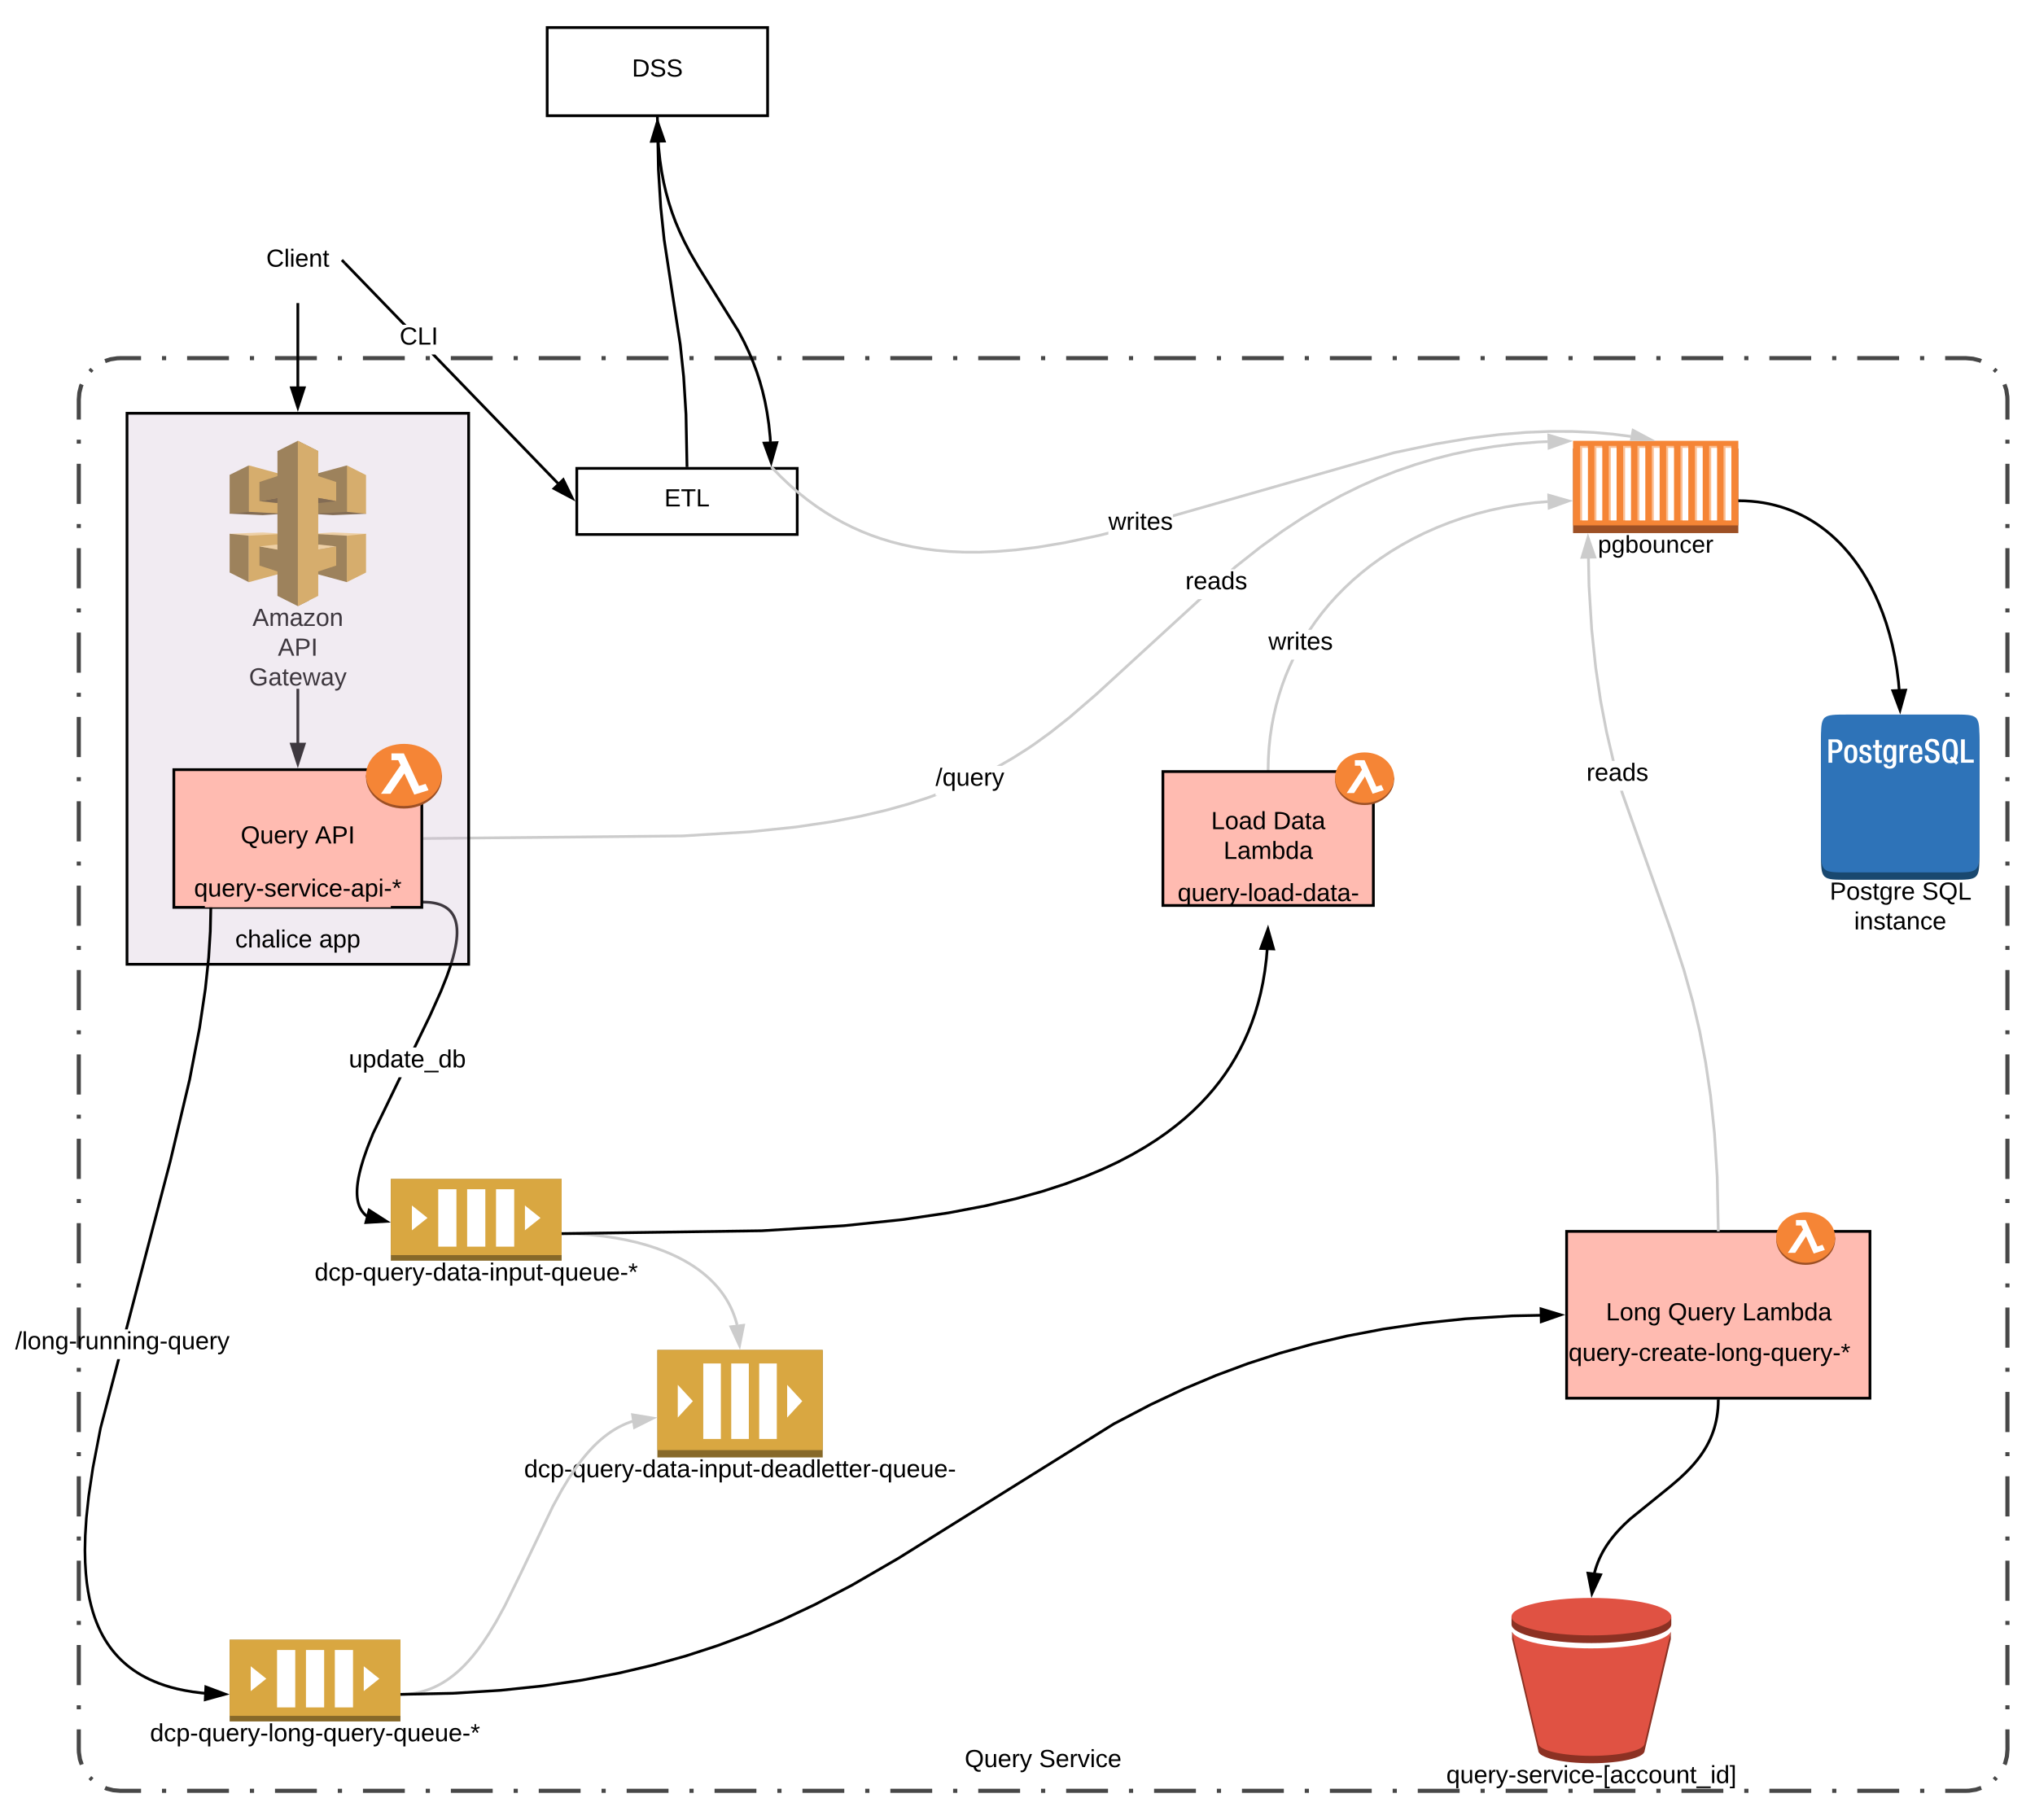 <svg xmlns="http://www.w3.org/2000/svg" xmlns:xlink="http://www.w3.org/1999/xlink" xmlns:lucid="lucid" width="1477.19" height="1321"><g transform="translate(-122.805 -560)" lucid:page-tab-id="0_0"><path d="M0 0h1760v2656H0z" fill="#fff"/><path d="M1204.66 781.3h240v60h-240zM219 720h240v60H219z" fill="none"/><use xlink:href="#a" transform="matrix(1,0,0,1,219,720) translate(97.075 33.6)"/><path d="M406.5 1415.87h124v59.3h-124v-59.3z" fill="#876929"/><path d="M406.5 1415.87h124v55.25h-124z" fill="#d9a741"/><path d="M440.9 1423.3h13.22v41.67h-13.2v-41.66zM461.9 1423.3h13.2v41.67h-13.2v-41.66zM482.86 1423.3h13.2v41.67h-13.2v-41.66zM421.8 1435.1v18.07l11.32-9.03-11.32-9.04zM503.85 1435.1v18.07l11.32-9.03-11.32-9.04z" fill="#fff"/><use xlink:href="#b" transform="matrix(1,0,0,1,406.5,1475.166) translate(-55.325 14.4)"/><path d="M1264.66 885.6h120V947h-120v-61.4z" fill="#9d5025"/><path d="M1264.66 880h120v61.4h-120V880z" fill="#f58536"/><path d="M1290.58 883.67h5.65v54.08h-5.65v-54.08zM1301 883.67h5.65v54.08H1301v-54.08zM1311.4 883.67h5.67v54.08h-5.66v-54.08zM1269.75 883.67h5.65v54.08h-5.65v-54.08zM1280.17 883.67h5.65v54.08h-5.65v-54.08zM1321.83 883.67h5.65v54.08h-5.65v-54.08zM1332.25 883.67h5.65v54.08h-5.65v-54.08zM1342.66 883.67h5.65v54.08h-5.64v-54.08zM1353.07 883.67h5.65v54.08h-5.65v-54.08zM1363.48 883.67h5.65v54.08h-5.65v-54.08zM1373.9 883.67h5.65v54.08h-5.65v-54.08z" fill="#fbbf93"/><path d="M1271.23 885.13h4.18v52.62h-4.17v-52.62zM1281.64 885.13h4.2v52.62h-4.2v-52.62zM1292.06 885.13h4.2v52.62h-4.2v-52.62zM1302.46 885.13h4.2v52.62h-4.2v-52.62zM1312.88 885.13h4.2v52.62h-4.2v-52.62zM1323.3 885.13h4.18v52.62h-4.2v-52.62zM1333.7 885.13h4.2v52.62h-4.2v-52.62zM1344.13 885.13h4.18v52.62h-4.17v-52.62zM1354.54 885.13h4.2v52.62h-4.2v-52.62zM1364.96 885.13h4.2v52.62h-4.2v-52.62zM1375.37 885.13h4.2v52.62h-4.2v-52.62z" fill="#fff"/><use xlink:href="#c" transform="matrix(1,0,0,1,1264.663,947) translate(18.049 14.222)"/><path d="M1464.44 1084.07h75.44c19.78 0 19.78 0 19.78 19.72v75.18c0 19.7 0 19.7-19.78 19.7h-75.44c-19.78 0-19.78 0-19.78-19.7v-75.2c0-19.7 0-19.7 19.78-19.7z" fill="#19486f"/><path d="M1464.44 1078.7h75.44c19.78 0 19.78 0 19.78 19.72v75.2c0 19.7 0 19.7-19.78 19.7h-75.44c-19.78 0-19.78 0-19.78-19.7v-75.2c0-19.7 0-19.7 19.78-19.7z" fill="#2e73b8"/><path d="M1450.08 1096.7h5.4c2.38-.23 4.5 1.5 4.73 3.88.04.38.04.68-.02 1.06.24 2.53-1.63 4.78-4.17 5.02-.28.02-.52.02-.8 0h-2.4v7.03h-2.72zm2.7 7.9h1.94c.17.02.32.02.5-.02 1.42-.18 2.4-1.5 2.2-2.9 0-1.83-.73-2.93-2.9-2.93h-1.73zM1466.25 1100.55c3.75 0 4.8 2.77 4.8 6.72 0 3.96-1.22 6.73-4.8 6.73s-4.77-2.77-4.77-6.73c0-3.95 1.06-6.72 4.77-6.72zm0 11.56c1.88 0 2.17-1.56 2.17-4.8 0-2.84-.32-4.83-2.17-4.83-1.85 0-2.17 2-2.17 4.83-.02 3.28.32 4.8 2.17 4.8zM1478.63 1104.62v-.32c0-1.03-.36-1.98-1.7-1.98-1.3 0-1.84.48-1.84 1.67 0 1.17.45 1.4 1.82 1.87l1.65.57c1.76.33 2.95 1.9 2.8 3.7 0 2.74-2 3.88-4.6 3.88-3.26 0-4.23-1.5-4.23-3.98v-.47h2.28v.4c0 1.48.5 2.3 2 2.3 1.47 0 2.17-.7 2.17-1.88.02-.9-.56-1.68-1.43-1.9l-2.17-.73c-1.73-.35-2.9-1.9-2.73-3.68 0-2.4 1.73-3.53 4.33-3.53 3.3 0 4.02 1.9 4.02 3.5v.56zM1482.36 1100.87h1.76v-3.64h2.58v3.64h2.17v1.9h-2.17v7.64c0 1 .28 1.37 1.17 1.37.33.02.6.02.93 0v1.9c-.74.17-1.4.24-2.17.22-1.73 0-2.6-.5-2.6-3.1v-8.04h-1.75zM1492.68 1114.77v.06c.1.92.95 1.57 1.86 1.45h.25c1.18-.14 2.03-1.2 1.9-2.4v-2.15c-.54 1.12-1.64 1.8-2.9 1.75-3.02 0-3.84-2.94-3.84-6.5 0-2.8.44-6.48 4.08-6.48 1.28-.05 2.4.7 2.82 1.9v-1.57h2.43V1113c0 3.1-1.36 5-4.8 5-3.82 0-4.34-2.18-4.34-3.3zm1.8-3.25c2 0 2.2-2.52 2.2-4.53 0-2.02-.27-4.33-2.07-4.33-1.8 0-2.17 1.9-2.17 4.32 0 2.4.15 4.52 2.06 4.52zM1501.66 1100.86h2.66v2c.37-1.38 1.56-2.3 3-2.34.22-.03.4-.03.63 0v2.63c-.37-.1-.7-.15-1.08-.16-1.18 0-2.6.5-2.6 2.9v7.64h-2.6zM1511.5 1107.6v.82c0 1.7.2 3.88 2.15 3.88 1.96 0 2.06-2.16 2.06-2.85h2.44c.16 2.38-1.65 4.45-4.04 4.6h-.47c-2.17 0-4.7-.62-4.7-6.48 0-3.35.7-6.92 4.75-6.92 3.57 0 4.53 2.16 4.53 5.7v1.37zm4.1-1.73v-.7c0-1.62-.5-2.85-1.97-2.85-1.46 0-2.17 1.62-2.17 3.28v.27zM1522.67 1108.42v.43c0 2.16.9 3.1 2.8 3.1.08.02.15.02.24.02 1.34-.03 2.38-1.15 2.35-2.48.1-1.5-.95-2.8-2.44-3.03l-1.86-.65c-2.2-.48-3.68-2.43-3.55-4.67-.1-2.57 1.9-4.75 4.5-4.84.28 0 .5 0 .78.05 4.34 0 4.82 2.7 4.82 4.48v.4h-2.7v-.38c0-1.54-.7-2.45-2.4-2.45-.15 0-.28 0-.44.02-1.18.16-2.02 1.24-1.85 2.43 0 1.45.73 2.16 2.56 2.87l1.85.68c2.14.44 3.58 2.32 3.45 4.48 0 3.62-2.16 5.13-5.64 5.13-2.55.3-4.88-1.53-5.17-4.1-.05-.38-.05-.7 0-1.07v-.4zM1541 1113.42c-.87.44-1.7.62-2.68.57-3.9 0-5.64-2.78-5.64-8.84 0-6.05 1.72-8.8 5.64-8.8 3.93 0 5.65 2.75 5.65 8.8.13 2.45-.3 4.54-1.35 6.72l1.74 1.84-1.63 1.45zm-1.44-4.46l1.13 1.13c.46-1.72.6-3.23.5-5 0-5.7-1.27-6.7-2.9-6.7-1.62 0-2.9 1-2.9 6.7s1.28 6.85 2.9 6.85c.35 0 .65-.05.98-.16l-1.3-1.24zM1546.33 1096.7h2.7v14.7h6.52v2.3h-9.22z" fill="#fff"/><use xlink:href="#d" transform="matrix(1,0,0,1,1444.663,1198.706) translate(6.35 14.4)"/><use xlink:href="#e" transform="matrix(1,0,0,1,1444.663,1198.706) translate(73.3 14.4)"/><use xlink:href="#f" transform="matrix(1,0,0,1,1444.663,1198.706) translate(24.025 36)"/><path d="M1384.66 923.5l4.83.1 4.64.3 4.5.46 4.33.64 4.2.8 4.1.97 4 1.1 3.9 1.28 3.83 1.42 3.75 1.58 3.7 1.74 3.63 1.9 3.58 2.06 3.54 2.25 3.5 2.44 3.48 2.64 3.44 2.84 3.4 3.07 3.4 3.3 3.34 3.58 3.32 3.84 3.28 4.15 3.25 4.47 3.2 4.8 3.13 5.18 3.06 5.56 2.95 5.96 2.84 6.4 2.7 6.83 2.53 7.27 2.32 7.72 2.1 8.14 1.8 8.54 1.5 8.9 1.17 9.2.47 5.55" stroke="#000" stroke-width="2" fill="none"/><path d="M1384.73 922.5l-.07 1.03v-1.03zM1502.03 1075.47l-5.24-14.05 9.25-.4z"/><path d="M1502.16 1078.7l-6.8-18.22 12.02-.5zm-3.95-16.34l3.7 9.88 2.82-10.16z"/><path d="M339 1060v39.47" stroke="#000" stroke-width="2" fill="none"/><path d="M339 1114.47l-4.64-14.27h9.28z"/><path d="M339 1117.7l-6-18.5h12zm-3.26-16.5l3.26 10.03 3.26-10.03zM394.54 1383.14l-4.22 10.6-2.62 7.5-1.7 5.66-1.16 4.46-.78 3.62-.5 3-.33 2.55-.18 2.18-.08 1.9v1.68l.06 1.47.1 1.32.16 1.2.17 1.07.2.98.24.9.26.84.27.78.3.72.3.68.3.63.33.6.35.58.37.54.38.5.4.5.4.48.43.46.45.44.48.43.5.43.36.26-1.2 1.58-.4-.3-.56-.46-.54-.48-.5-.5-.5-.52-.46-.54-.45-.56-.42-.6-.4-.6-.4-.65-.37-.67-.35-.7-.33-.77-.3-.8-.3-.85-.3-.92-.24-.98-.23-1.07-.2-1.15-.15-1.27-.12-1.4-.06-1.56v-1.75l.08-1.98.2-2.28.32-2.62.53-3.1.8-3.7 1.16-4.54 1.74-5.74 2.64-7.57 4.26-10.7 19.47-40.3h2.22zm37.7-169.24l1.96.12 1.73.18 1.54.23 1.4.26 1.24.28 1.14.32 1.04.34.96.35.88.36.82.4.77.4.72.4.68.43.63.43.6.45.57.47.54.5.5.5.5.5.46.55.45.56.42.6.4.6.4.64.37.68.35.7.33.76.3.8.3.86.3.9.24 1 .23 1.07.2 1.16.15 1.27.12 1.4.06 1.56v1.75l-.08 2-.2 2.26-.32 2.62-.53 3.1-.8 3.7-1.16 4.54-1.74 5.74-2.64 7.57-4.26 10.7-7.94 17.72-11.03 22.8h-2.22l11.45-23.65 7.9-17.65 4.23-10.62 2.62-7.5 1.7-5.65 1.16-4.46.78-3.62.5-3 .33-2.56.18-2.18.08-1.9V1236l-.06-1.47-.1-1.32-.16-1.18-.17-1.08-.2-1-.24-.9-.26-.82-.27-.78-.3-.72-.3-.68-.3-.64-.33-.6-.35-.57-.37-.54-.38-.53-.4-.5-.4-.47-.43-.46-.45-.44-.48-.43-.5-.42-.55-.4-.56-.4-.6-.38-.66-.37-.7-.36-.73-.35-.8-.35-.88-.32-.96-.32-1.05-.28-1.16-.27-1.3-.25-1.46-.22-1.64-.17-1.88-.1-2.18-.05.04-2z"/><path d="M430.2 1213.87l-.4 1.96-.8-.16v-2.03zM403.37 1446.6l-14.98.88 2.34-8.97z"/><path d="M406.5 1447.43l-19.42 1.13 3.04-11.63zm-16.8-1.03l10.54-.6-8.88-5.7z"/><use xlink:href="#g" transform="matrix(1,0,0,1,376.004,1320.459) translate(0 14.4)"/><path d="M600 1540h120v78H600v-78z" fill="#876929"/><path d="M600 1540h120v72.67H600z" fill="#d9a741"/><path d="M633.3 1549.78h12.78v54.8H633.3v-54.8zM653.6 1549.78h12.78v54.8H653.6v-54.8zM673.9 1549.78h12.78v54.8H673.9v-54.8zM614.8 1565.3v23.77l10.96-11.9-10.95-11.87zM694.2 1565.3v23.77l10.97-11.9-10.96-11.87z" fill="#fff"/><use xlink:href="#h" transform="matrix(1,0,0,1,600,1618) translate(-96.75 14.4)"/><path d="M530.5 1455.52l10.52.22 10.18.64 9.64 1 9 1.34 8.3 1.58 7.62 1.78 6.94 1.94 6.3 2.04 5.72 2.13 5.2 2.17 4.72 2.22 4.3 2.23 3.9 2.26 3.58 2.26 3.27 2.27 2.98 2.27 2.75 2.28 2.53 2.27 2.33 2.3 2.14 2.27 2 2.3 1.82 2.32 1.7 2.33 1.56 2.35 1.44 2.38 1.33 2.42 1.2 2.45 1.12 2.5 1 2.56.92 2.62.82 2.7.5 1.98" stroke="#ccc" stroke-width="2" fill="none"/><path d="M530.54 1454.52l-.04 1.05v-1.05zM659.62 1536.8l-6.27-13.64 9.2-1.08z" fill="#ccc"/><path d="M660 1540l-8.14-17.67 11.94-1.4zm-5.17-16l4.4 9.57 2.07-10.34z" fill="#ccc"/><path d="M530.5 1455.52l145.36-2.08 59.58-3.66 42.56-4.43 33.13-4.87 26.92-5.12 22.45-5.25 19.1-5.3 16.48-5.36 14.4-5.35 12.7-5.34 11.3-5.3 10.1-5.3 9.14-5.27 8.28-5.26 7.55-5.24 6.9-5.25 6.37-5.25 5.86-5.28 5.43-5.32 5.05-5.36 4.68-5.42 4.36-5.5 4.06-5.6 3.8-5.7 3.52-5.84 3.3-6 3.05-6.16 2.84-6.36 2.6-6.6 2.4-6.87 2.16-7.17 1.93-7.5 1.68-7.9 1.4-8.35 1.12-8.86.57-6.7" stroke="#000" stroke-width="2" fill="none"/><path d="M530.52 1456.52h-.02v-1.47zM1047.3 1248.87l-9.28-.36 5.2-14.06z"/><path d="M1048.62 1249.93l-12-.47 6.7-18.25zm-9.18-2.36l6.5.25-2.86-10.15z"/><path d="M1059.92 1044.04l-2.87 6.82-2.58 6.95-2.3 7.1-2.02 7.22-1.73 7.37-1.43 7.53-1.15 7.7-.83 7.9-.5 8.12-.2 8.36-2-.03.2-8.4.5-8.2.84-7.98 1.15-7.8 1.47-7.63 1.74-7.45 2.05-7.3 2.33-7.17 2.6-7.02 2.92-6.9 2.06-4.4h2.2zm186.6-118.9l-9.66.8-10.84 1.38-10.63 1.8-10.4 2.2-10.14 2.6-9.85 2.98-9.53 3.32-9.22 3.65-8.88 3.95-8.53 4.24-8.17 4.5-7.8 4.72-7.45 4.94-7.08 5.14-6.7 5.32-6.36 5.48-6 5.64-5.66 5.77-5.32 5.9-4.98 6.03-4.67 6.14-3.88 5.6h-2.4l.27-.45 4.4-6.33 4.7-6.2 5.05-6.1 5.36-5.97 5.72-5.83 6.06-5.7 6.42-5.53 6.77-5.38 7.15-5.18 7.5-5 7.9-4.76 8.23-4.54 8.6-4.27 8.97-3.97 9.3-3.68 9.62-3.35 9.92-3 10.22-2.62 10.48-2.23 10.7-1.8 10.93-1.4 9.7-.8z" fill="#ccc"/><path d="M1044.33 1119.13l-.04.97h-2l.03-1.05zM1261.43 923.6l-14.1 5.15-.32-9.27z" fill="#ccc"/><path d="M1264.66 923.5l-18.28 6.66-.42-12.02zm-16.37 3.84l9.9-3.6-10.14-2.9z" fill="#ccc"/><use xlink:href="#i" transform="matrix(1,0,0,1,1043.511,1017.229) translate(0 14.4)"/><path d="M520 580h160v64H520z" stroke="#000" stroke-width="2" fill="#fff"/><use xlink:href="#j" transform="matrix(1,0,0,1,525,585) translate(56.525 30.6)"/><path d="M541.5 900h160v48h-160z" stroke="#000" stroke-width="2" fill="#fff"/><use xlink:href="#k" transform="matrix(1,0,0,1,546.5,905) translate(58.525 22.6)"/><path d="M600.36 663.24l.38 19.92 1.7 27.35 2.46 23.43 5.5 36.06 6.2 40.07 2.46 23.42 1.7 27.34.74 38.16" stroke="#000" stroke-width="2" fill="none"/><path d="M604.98 662.4l-9.27.2 4.36-14.36z"/><path d="M606.37 663.38l-12.02.24L600 645zm-9.3-1.8l6.5-.14-3.44-9.97zM622.52 900h-2l-.02-.98 2-.04z"/><path d="M690.12 905.15l6.54 6.18 6.47 5.62 6.42 5.12 6.4 4.67 6.4 4.28 6.44 3.92 6.48 3.6 6.6 3.3 6.7 3 6.86 2.73 7.06 2.48 7.3 2.23 7.6 1.97 7.94 1.7 8.37 1.45 8.9 1.14 9.5.82 10.25.45 11.2.04 12.43-.5 14-1.14 16.2-2 19.42-3.26 24.82-5.23 6.94-1.77V948l-6.5 1.66-24.9 5.25-19.5 3.27-16.27 2.02-14.1 1.14-12.5.5-11.3-.03-10.34-.44-9.58-.83-8.97-1.16-8.44-1.45-8.02-1.72-7.68-2-7.38-2.24-7.14-2.5-6.94-2.78-6.8-3.04-6.65-3.33-6.57-3.63-6.5-3.96-6.48-4.32-6.46-4.72-6.5-5.17-6.52-5.68-6.6-6.24-6.7-6.88 1.43-1.4zm574.04-32.93l15.2.68 14.37 1.24 13.1 1.7-.25 1.97-13.06-1.67-14.3-1.24-15.1-.68-16.14-.04-17.43.7-19.14 1.56-21.45 2.66-24.85 4.15-30.4 6.4-160.5 45.87v-2.08l160-45.73 30.53-6.42 24.93-4.16 21.54-2.67 19.22-1.57 17.52-.7z" fill="#ccc"/><path fill="#ccc"/><path d="M1321.48 879.44l-4.04.56h-10.55l1.34-7.62z" fill="#ccc"/><path d="M1324.66 880h-14.45l8.1-1.13-9.32-4.96-1.08 6.1h-2.03l1.62-9.15z" fill="#ccc"/><use xlink:href="#i" transform="matrix(1,0,0,1,927.359,930.169) translate(0 14.4)"/><path d="M801.9 1137.57h1.4l-6.1 2.27-14.8 4.8-16.32 4.56-18.42 4.3-21.37 4.07-25.83 3.8-33.28 3.46-48.8 3L430 1169.7l-.02-2 188.32-1.88 48.7-2.98 33.2-3.46 25.74-3.78 21.3-4.05 18.32-4.3 16.25-4.52 14.72-4.78 5.34-1.98zm117.26-72.7l-19.32 16.66-14 11.07-11.6 8.4-4.82 3.26-10.94 6.94-8.26 4.77h-4.02l.1-.05 11.14-6.43 10.88-6.9 4.77-3.24 11.53-8.36 13.93-11 19.27-16.62 74.65-68.43h2.96zm327.3-183.3l-7.27.3-16.44 1.33-15.62 1.94-14.96 2.5-14.4 3.02-13.97 3.55-13.62 4.1-13.4 4.6-13.26 5.23-13.24 5.86-13.35 6.58-13.6 7.44-14.07 8.48-14.83 9.8-16.1 11.66-18.35 14.5-.98.9h-2.96l2.64-2.43 18.45-14.57 16.16-11.7 14.9-9.85 14.13-8.52 13.68-7.48 13.43-6.62 13.32-5.9 13.34-5.24 13.46-4.66 13.7-4.1 14.06-3.57 14.5-3.04 15.03-2.5 15.7-1.95 16.52-1.33 7.33-.3z" fill="#ccc"/><path d="M430.02 1169.7l-1.02.02v-2h1zM1261.43 880.2l-14.14 5-.25-9.27z" fill="#ccc"/><path d="M1264.66 880.1l-18.34 6.5-.3-12.02zm-16.4 3.7l9.93-3.53-10.12-3z" fill="#ccc"/><use xlink:href="#l" transform="matrix(1,0,0,1,801.888,1115.974) translate(0 14.4)"/><use xlink:href="#m" transform="matrix(1,0,0,1,983.265,973.353) translate(0 14.4)"/><path d="M180 850c0-16.57 13.43-30 30-30h1340c16.57 0 30 13.43 30 30v980c0 16.57-13.43 30-30 30H210c-16.57 0-30-13.43-30-30z" fill="none"/><path d="M188.1 829.67l1.5-1.64m9.46-5.9l3.86-1.3 4.93-.75L210 820h15.2m15.2 0h3.02m15.2 0H289m15.2 0h3.03m15.2 0h30.38m15.2 0h3.04m15.2 0h30.38m15.2 0h3.03m15.2 0h30.38m15.2 0h3.03m15.2 0h30.38m15.2 0h3.03m15.2 0h30.38m15.2 0h3.03m15.2 0h30.38m15.2 0h3.03m15.18 0h30.4m15.18 0h3.04m15.2 0h30.38m15.2 0h3.03m15.2 0h30.4m15.18 0h3.04m15.2 0h30.38m15.2 0h3.03m15.2 0h30.38m15.2 0h3.04m15.2 0h30.38m15.2 0h3.03m15.2 0h30.38m15.2 0h3.03m15.2 0h30.38m15.2 0h3.03m15.2 0h30.38m15.2 0h3.03m15.2 0h30.37m15.2 0h3.04m15.18 0h30.38m15.2 0h3.04m15.2 0h30.37m15.2 0h3.03m15.2 0h30.38m15.2 0h3.03m15.2 0h15.2l5 .42 4.82 1.22 1.1.5m9.4 5.95l1.65 1.5m5.9 9.46l1.3 3.86.75 4.93.08 2.15v14.58m0 14.6v2.9m0 14.6v29.15m0 14.6v2.9m0 14.6v29.15m0 14.6v2.9m0 14.6v29.15m0 14.6v2.9m0 14.6v29.15m0 14.6v2.9m0 14.6v29.15m0 14.6v2.9m0 14.6v29.15m0 14.6v2.9m0 14.6v29.15m0 14.6v2.9m0 14.6v29.15m0 14.6v2.9m0 14.6v29.15m0 14.6v2.9m0 14.6v29.15m0 14.6v2.9m0 14.6v29.15m0 14.6v2.9m0 14.6v29.15m0 14.6v2.9m0 14.6v29.15m0 14.6v2.9m0 14.6v29.15m0 14.6v2.9m0 14.6v29.15m0 14.6v2.9m0 14.6V1830l-.42 5-1.22 4.82-.5 1.1m-5.95 9.4l-1.5 1.65m-9.46 5.9l-3.86 1.3-4.93.75-2.15.08h-15.2m-15.2 0h-3.02m-15.2 0H1471m-15.2 0h-3.03m-15.2 0h-30.38m-15.2 0h-3.04m-15.2 0h-30.38m-15.2 0h-3.03m-15.2 0h-30.38m-15.2 0h-3.03m-15.2 0h-30.38m-15.2 0h-3.03m-15.2 0h-30.38m-15.2 0h-3.03m-15.2 0h-30.38m-15.2 0h-3.03m-15.18 0h-30.4m-15.18 0h-3.04m-15.2 0h-30.38m-15.2 0h-3.03m-15.2 0h-30.4m-15.18 0h-3.04m-15.2 0H832.9m-15.2 0h-3.03m-15.2 0H769.1m-15.2 0h-3.04m-15.2 0H705.3m-15.2 0h-3.03m-15.2 0h-30.38m-15.2 0h-3.03m-15.2 0h-30.38m-15.2 0h-3.03m-15.2 0h-30.38m-15.2 0h-3.03m-15.2 0h-30.37m-15.2 0h-3.04m-15.18 0h-30.38m-15.2 0H368m-15.2 0h-30.37m-15.2 0h-3.03m-15.2 0h-30.38m-15.2 0h-3.03m-15.2 0H210l-5-.42-4.82-1.22-1.1-.5m-9.4-5.95l-1.65-1.5m-5.9-9.46l-1.3-3.86-.75-4.93-.08-2.15v-14.58m0-14.6v-2.9m0-14.6v-29.15m0-14.6v-2.9m0-14.6v-29.15m0-14.6v-2.9m0-14.6v-29.15m0-14.6v-2.9m0-14.6v-29.15m0-14.6v-2.9m0-14.6v-29.15m0-14.6v-2.9m0-14.6v-29.15m0-14.6v-2.9m0-14.6v-29.15m0-14.6v-2.9m0-14.6v-29.15m0-14.6v-2.9m0-14.6v-29.15m0-14.6v-2.9m0-14.6v-29.15m0-14.6v-2.9m0-14.6v-29.15m0-14.6v-2.9m0-14.6v-29.15m0-14.6v-2.9m0-14.6v-29.15m0-14.6v-2.9m0-14.6v-29.15m0-14.6v-2.9m0-14.6v-29.15m0-14.6v-2.9m0-14.6V850l.42-5 1.22-4.82.5-1.1" stroke="#474747" stroke-width="3" fill="none"/><use xlink:href="#n" transform="matrix(1,0,0,1,180,1830) translate(643.075 12.8)"/><use xlink:href="#o" transform="matrix(1,0,0,1,180,1830) translate(697.025 12.8)"/><path d="M388.5 947.5l-24.05-.98-15.57.97 25.7 35.1 13.9-35.1z" fill="#fad791"/><path d="M388.5 932.98l-24.05.97-15.57-.97 25.7-35.1 13.9 35.1zM289.5 932.9l24.04 1.05 15.57-1-25.7-34.9-13.9 34.86z" fill="#624a1e"/><path d="M289.5 947.5l24.04-.98 15.57.97-25.7 35.14-13.9-35.15z" fill="#fad791"/><path d="M374.6 931.56l13.9 1.4v-28.1l-13.9-7v33.7z" fill="#d9a741"/><path d="M348.88 904.85l25.7-6.98v33.7l-25.7 1.4v-28.12z" fill="#876929"/><path d="M339 900.75l27.84 9.14v13.9L339 918.85v-18.1z" fill="#d9a741"/><path d="M326.46 921.16l12.76-2.26 27.62 4.9-12.36 1.36-28.02-4z" fill="#624a1e"/><path d="M303.4 931.54l-13.9 1.37v-28.2l13.9-6.87v33.7z" fill="#876929"/><path d="M329.1 904.82l-25.7-7v33.73l25.7 1.4v-28.13z" fill="#d9a741"/><path d="M339 900.75l-27.85 9.14v13.9l27.84-4.94v-18.1z" fill="#876929"/><path d="M351.53 921.16l-12.76-2.26-27.62 4.9 12.36 1.36 28.03-4z" fill="#624a1e"/><path d="M374.6 948.9l13.9-1.4v28.12l-13.9 6.98v-33.7z" fill="#d9a741"/><path d="M348.88 975.62l25.7 6.98v-33.7l-25.7-1.4v28.12z" fill="#876929"/><path d="M339 979.7l27.84-9.14v-13.9L339 961.6v18.1z" fill="#d9a741"/><path d="M326.46 959.3l12.76 2.24 27.62-4.88-12.36-1.35-28.02 4z" fill="#fad791"/><path d="M303.4 948.9l-13.9-1.4v28.1l13.9 7.02V948.9z" fill="#876929"/><path d="M329.1 975.63l-25.7 7V948.9l25.7-1.4v28.13z" fill="#d9a741"/><path d="M339 979.7l-27.85-9.14v-13.9L339 961.6v18.1z" fill="#876929"/><path d="M351.53 959.3l-12.76 2.24-27.62-4.88 12.36-1.35 28.03 4z" fill="#fad791"/><path d="M324.2 992.56L339 1000l8.2-4.08 6.6-108.48L339 880l-14.8 7.44v105.12z" fill="#876929"/><path d="M353.8 992.56L339 1000V880l14.8 7.44v105.12z" fill="#d9a741"/><use xlink:href="#p" transform="matrix(1,0,0,1,289.5,1000) translate(16.525 14.4)"/><use xlink:href="#q" transform="matrix(1,0,0,1,289.5,1000) translate(35 36)"/><use xlink:href="#r" transform="matrix(1,0,0,1,289.5,1000) translate(14.025 57.6)"/><path d="M215 860h248v400H215z" stroke="#000" stroke-width="2" fill="#d1bcd2" fill-opacity=".3"/><use xlink:href="#s" transform="matrix(1,0,0,1,220,865) translate(73.55 382.8)"/><use xlink:href="#t" transform="matrix(1,0,0,1,220,865) translate(134.45 382.8)"/><path d="M249 1118.7h180v100H249z" stroke="#000" stroke-width="2" fill="#ffbbb1"/><use xlink:href="#n" transform="matrix(1,0,0,1,254,1123.706) translate(43.525 48.6)"/><use xlink:href="#u" transform="matrix(1,0,0,1,254,1123.706) translate(97.475 48.6)"/><path d="M271.5 1191.43h135v27.28h-135z" stroke="#000" stroke-opacity="0" stroke-width="2" fill="#ffbbb1"/><use xlink:href="#v" transform="matrix(1,0,0,1,276.5,1196.433) translate(-12.825 14.4)"/><path d="M443.5 1124.4c0 12.45-12.32 22.55-27.5 22.55s-27.5-10.1-27.5-22.55c0-12.45 12.32-22.55 27.5-22.55s27.5 10.1 27.5 22.55z" fill="#9d5025"/><path d="M388.5 1122.55h55v1.85h-55v-1.85z" fill="#9d5025"/><path d="M443.5 1122.55c0 12.45-12.32 22.55-27.5 22.55s-27.5-10.1-27.5-22.55c0-12.45 12.32-22.55 27.5-22.55s27.5 10.1 27.5 22.55z" fill="#f58536"/><path d="M433.9 1133.64l-2.16-4.62-4.76 1.5-6.8-14.64-1.9-4.04-.9-1.92-1.4-3H406.95v4.92h4.9l1.73 3.65-14.23 20.74h6.88l10.12-14.8 7.18 15.43 1.73-.54 3.87-1.2 4.77-1.5z" fill="#fff"/><path d="M339 840.76V780" stroke="#000" stroke-width="2" fill="none"/><path d="M339 855.76l-4.64-14.26h9.28z"/><path d="M339 859l-6-18.5h12zm-3.26-16.5l3.26 10.03 3.26-10.03z"/><path/><path d="M966.94 1120.1h152.78v97.22H966.94z" stroke="#000" stroke-width="2" fill="#ffbbb1"/><use xlink:href="#w" transform="matrix(1,0,0,1,971.944,1125.095) translate(30.025 36.8)"/><use xlink:href="#x" transform="matrix(1,0,0,1,971.944,1125.095) translate(75.025 36.8)"/><use xlink:href="#y" transform="matrix(1,0,0,1,971.944,1125.095) translate(39.025 58.4)"/><path d="M1134.73 1126.05c0 10.13-9.6 18.35-21.4 18.35-11.8 0-21.4-8.22-21.4-18.35 0-10.12 9.6-18.34 21.4-18.34 11.8 0 21.4 8.23 21.4 18.35z" fill="#9d5025"/><path d="M1091.94 1124.55h42.8v1.5h-42.8v-1.5z" fill="#9d5025"/><path d="M1134.73 1124.55c0 10.12-9.6 18.34-21.4 18.34-11.8 0-21.4-8.23-21.4-18.35 0-10.13 9.6-18.34 21.4-18.34 11.8 0 21.4 8.22 21.4 18.35z" fill="#f58536"/><path d="M1127.25 1133.57l-1.67-3.75-3.7 1.2-5.3-11.9-1.48-3.3-.7-1.54-1.07-2.44h-7.04v4h3.8l1.35 2.97-11.07 16.9h5.34l7.88-12.05 5.6 12.55 1.33-.44 3-.98 3.72-1.2z" fill="#fff"/><path d="M960 1189.54h166.67v41.67H960z" stroke="#000" stroke-opacity="0" stroke-width="2" fill="#fff" fill-opacity="0"/><use xlink:href="#z" transform="matrix(1,0,0,1,965,1194.539) translate(12.625 19.6)"/><path d="M528.54 910.2l-1.44 1.4-91.18-94.26h2.8zM417.8 795.74h-2.77l-42.7-44.13 1.44-1.38zM538.25 921.67L525 914.64l6.66-6.44z"/><path d="M540.5 924l-17.2-9.12 8.66-8.36zm-13.82-9.6l9.32 4.95-4.63-9.48zM373.77 750.22l-1.44 1.4-2.08-2.17 1.43-1.4z"/><use xlink:href="#A" transform="matrix(1,0,0,1,412.891,795.742) translate(0 14.4)"/><path d="M600 645l.24 11.53.64 10.28.98 9.33 1.26 8.54 1.5 7.95 1.77 7.5 2 7.16 2.25 6.96 2.56 6.9 2.95 6.97 3.44 7.32 4.22 8.1 5.85 10.08 29.23 46.9 4.24 8.08 3.44 7.3 2.94 7 2.56 6.88 2.26 6.96 2 7.16 1.76 7.5 1.5 7.95 1.27 8.54.98 9.32.22 3.58" stroke="#000" stroke-width="2" fill="none"/><path d="M601 644.97l-2 .06-.03-1.03h2zM682.6 895.77l-5.13-14.1 9.26-.33z"/><path d="M682.73 899l-6.67-18.27 12-.44zm-3.85-16.37l3.62 9.9 2.9-10.14z"/><path d="M289.5 1750.35h124v59.3h-124v-59.3z" fill="#876929"/><path d="M289.5 1750.35h124v55.25h-124z" fill="#d9a741"/><path d="M323.9 1757.8h13.22v41.65h-13.2v-41.66zM344.9 1757.8h13.2v41.65h-13.2v-41.66zM365.86 1757.8h13.2v41.65h-13.2v-41.66zM304.8 1769.58v18.07l11.32-9.03-11.32-9.04zM386.85 1769.58v18.07l11.32-9.03-11.32-9.04z" fill="#fff"/><use xlink:href="#B" transform="matrix(1,0,0,1,289.5,1809.647) translate(-57.8 14.4)"/><path d="M413.5 1790l2.67-.06 2.58-.16 2.5-.26 2.44-.36 2.38-.46 2.34-.55 2.32-.64 2.3-.74 2.28-.85 2.3-.95 2.28-1.08 2.3-1.2 2.35-1.36 2.38-1.5 2.44-1.7 2.5-1.9 2.6-2.14 2.7-2.43 2.82-2.77 2.98-3.2 3.2-3.7 3.45-4.37 3.82-5.26 4.3-6.5 5.1-8.4 6.5-11.87 11.52-23.45 23.3-48.7 6.5-11.86 5.07-8.4 4.3-6.5 3.83-5.25 3.46-4.36 3.2-3.7 2.98-3.2 2.84-2.77 2.7-2.43 2.6-2.14 2.5-1.9 2.43-1.7 2.38-1.5 2.34-1.36 2.3-1.2 2.3-1.1 2.28-.95 2.28-.86 1.58-.5" stroke="#ccc" stroke-width="2" fill="none"/><path d="M413.63 1791h-.13V1790zM596.8 1589.5l-13.4 6.7-1.4-9.16z" fill="#ccc"/><path d="M600 1589l-17.4 8.72-1.8-11.9zm-15.83 5.7l9.43-4.73-10.4-1.7z" fill="#ccc"/><path d="M196.7 1596.97l-5.52 28.72-3.05 20.5-1.68 15.8-.8 12.76-.24 10.6.2 9 .48 7.77.7 6.8.9 6.03 1.03 5.4 1.15 4.85 1.23 4.43 1.3 4.05 1.4 3.72 1.45 3.45 1.5 3.22 1.58 3 1.64 2.83 1.7 2.66 1.74 2.52 1.82 2.4 1.9 2.28 1.96 2.18 2.04 2.1 2.14 2 2.24 1.94 2.36 1.87 2.48 1.8 2.62 1.74 2.77 1.67 2.97 1.62 3.16 1.56 3.4 1.5 3.64 1.45 3.96 1.4 4.3 1.3 4.74 1.2 5.2 1.1 5.78.98 6.47.82 2.05.17-.16 2-2.1-.18-6.54-.84-5.86-1-5.3-1.1-4.8-1.24-4.4-1.33-4.03-1.4-3.73-1.5-3.47-1.53-3.23-1.6-3.03-1.67-2.84-1.72-2.68-1.8-2.55-1.84-2.42-1.92-2.3-2-2.2-2.05-2.1-2.16-2.02-2.23-1.95-2.35-1.87-2.46-1.8-2.6-1.73-2.73-1.67-2.9-1.6-3.07-1.56-3.3-1.48-3.52-1.42-3.8-1.34-4.13-1.25-4.5-1.15-4.94-1.04-5.47-.9-6.12-.7-6.9-.5-7.84-.2-9.08.24-10.7.82-12.83 1.7-15.9 3.05-20.58 5.55-28.82 13.05-49.88h2.06zm80.12-377.24l-.35 16.4-1.2 19.14-2.43 22.85-4.2 28.32-7.2 37.5-14.06 59.28-31.87 121.83h-2.05l32-122.3 14.03-59.24 7.18-37.4 4.2-28.23 2.4-22.77 1.2-19.05.36-16.36zM276.82 1219.73l-2-.04.02-1h2zM286.27 1789.85l-14.47 3.98.43-9.26z"/><path d="M289.5 1790l-18.76 5.16.55-12zm-16.63 2.5l10.16-2.8-9.87-3.7z"/><use xlink:href="#C" transform="matrix(1,0,0,1,133.805,1525.046) translate(0 14.4)"/><path d="M1260 1453.9h220.2V1575H1260z" stroke="#000" stroke-width="2" fill="#ffbbb1"/><use xlink:href="#D" transform="matrix(1,0,0,1,1265,1458.889) translate(23.55 59.6)"/><use xlink:href="#E" transform="matrix(1,0,0,1,1265,1458.889) translate(68.55 59.6)"/><use xlink:href="#y" transform="matrix(1,0,0,1,1265,1458.889) translate(122.5 59.6)"/><path d="M1454.92 1459.85c0 10.12-9.58 18.34-21.4 18.34-11.8 0-21.38-8.23-21.38-18.35 0-10.13 9.58-18.35 21.4-18.35 11.8 0 21.38 8.22 21.38 18.35z" fill="#9d5025"/><path d="M1412.14 1458.34h42.78v1.5h-42.78v-1.5z" fill="#9d5025"/><path d="M1454.92 1458.34c0 10.13-9.58 18.35-21.4 18.35-11.8 0-21.38-8.23-21.38-18.36 0-10.12 9.58-18.34 21.4-18.34 11.8 0 21.38 8.22 21.38 18.34z" fill="#f58536"/><path d="M1447.45 1467.36l-1.67-3.75-3.7 1.23-5.3-11.9-1.48-3.3-.7-1.56-1.07-2.44h-7.05v4h3.82l1.34 2.97-11.07 16.88h5.35l7.87-12.03 5.58 12.54 1.35-.45 3-.97 3.72-1.22z" fill="#fff"/><path d="M1280.2 1523.33h166.66V1565H1280.2z" stroke="#000" stroke-opacity="0" stroke-width="2" fill="#fff" fill-opacity="0"/><use xlink:href="#F" transform="matrix(1,0,0,1,1285.197,1528.333) translate(-23.8 19.6)"/><path d="M413.5 1790l38.35-.8 34.22-2.13 31-3.25 28.43-4.2 26.45-5.03 24.93-5.85 23.85-6.66 23.16-7.54 22.9-8.52 23.23-9.77 24.32-11.45 26.9-14.08 33.5-19.4 156.5-97.64 26.9-14.08 24.32-11.45 23.22-9.76 22.9-8.52 23.17-7.53 23.85-6.65 24.93-5.85 26.45-5.04 28.44-4.18 31-3.25 34.2-2.14 20.13-.4" stroke="#000" stroke-width="2" fill="none"/><path d="M413.53 1791h-.03v-1.62zM1255.76 1514.5l-14.16 4.94-.2-9.27z"/><path d="M1259 1514.44l-18.37 6.4-.25-12.03zm-16.43 3.6l9.96-3.46-10.1-3.05z"/><path d="M1278 1725.42l57.98 8.62v5.1c0 7.53-25.98 13.63-58 13.63-32 0-57.98-6.1-57.98-13.64v-5.53z" fill="#8c3123"/><path d="M1278.02 1762.13c24.2 0 44.93-3.54 53.58-8.5l2.88-4.78 1.15-4.4v5.45l-19 81c0 5.08-17.3 9.1-38.6 9.1-21.33 0-38.6-4.02-38.6-9.1l-19.02-81v-5.35l4.38 9.27c8.76 4.87 29.27 8.3 53.24 8.3z" fill="#8c3123"/><path d="M1278 1720c32 0 58 6.12 58 13.62 0 7.5-26 13.57-58 13.57s-58-6.02-58-13.58c0-7.56 26-13.62 58-13.62z" fill="#e05243"/><path d="M1278 1756.6c29.84 0 54.4-5.2 57.62-12.06l-19.02 81c0 5.05-17.3 9.1-38.6 9.1-21.33 0-38.6-4.05-38.6-9.1l-19.03-81c3.23 6.85 27.78 12.07 57.62 12.07z" fill="#e05243"/><g><use xlink:href="#G" transform="matrix(1,0,0,1,1220,1840) translate(-47.35 14.4)"/></g><path d="M1370.1 1576l-.07 3.43-.2 3.23-.33 3.07-.43 2.92-.53 2.8-.64 2.72-.73 2.63-.84 2.57-.94 2.53-1.06 2.5-1.17 2.48-1.3 2.5-1.45 2.5-1.62 2.55-1.82 2.62-2.08 2.73-2.4 2.9-2.8 3.1-3.4 3.46-4.34 4.1-6.4 5.5-29.42 23.84-4.36 4.08-3.4 3.46-2.8 3.1-2.38 2.9-2.08 2.73-1.82 2.62-1.62 2.55-1.45 2.5-1.3 2.5-1.17 2.48-1.05 2.5-.93 2.53-.84 2.57-.73 2.63-.03.1" stroke="#000" stroke-width="2" fill="none"/><path d="M1371.1 1576.1l-2-.2.1-.9h2zM1284.7 1703.18l-6.3 13.6-2.9-14.7z"/><path d="M1286.18 1702.35L1278 1720l-3.76-19.1zm-7.4 11.22l4.43-9.56-6.46-.77z"/><path d="M1301.36 1135.43l35.64 100.54 9.1 27.9 6.36 22.72 5.13 21.83 4.28 22.53 3.6 24.38 2.86 27.37 1.98 31.84.78 38.32-2 .04-.78-38.27-1.98-31.75-2.85-27.3-3.6-24.28-4.27-22.46-5.1-21.75-6.34-22.66-9.1-27.83-35.65-100.57-.57-2.04h2.08zm-24.12-150.17l1.97 31.74 2.87 27.3 3.58 24.28 4.28 22.46 5 21.35h-2.05l-4.9-20.95-4.3-22.53-3.6-24.38-2.86-27.37-1.98-31.83-.4-20.1 2-.03zM1371.12 1453.9h-2l-.02-1 2-.04zM1280.45 964.4l-9.27.2 4.35-14.37z" fill="#ccc"/><path d="M1281.85 965.37l-12.03.24 5.64-18.6zm-9.3-1.8l6.5-.14-3.46-9.97z" fill="#ccc"/><g><use xlink:href="#m" transform="matrix(1,0,0,1,1274.425,1112.386) translate(0 14.4)"/></g><defs><path d="M212-179c-10-28-35-45-73-45-59 0-87 40-87 99 0 60 29 101 89 101 43 0 62-24 78-52l27 14C228-24 195 4 139 4 59 4 22-46 18-125c-6-104 99-153 187-111 19 9 31 26 39 46" id="H"/><path d="M24 0v-261h32V0H24" id="I"/><path d="M24-231v-30h32v30H24zM24 0v-190h32V0H24" id="J"/><path d="M100-194c63 0 86 42 84 106H49c0 40 14 67 53 68 26 1 43-12 49-29l28 8c-11 28-37 45-77 45C44 4 14-33 15-96c1-61 26-98 85-98zm52 81c6-60-76-77-97-28-3 7-6 17-6 28h103" id="K"/><path d="M117-194c89-4 53 116 60 194h-32v-121c0-31-8-49-39-48C34-167 62-67 57 0H25l-1-190h30c1 10-1 24 2 32 11-22 29-35 61-36" id="L"/><path d="M59-47c-2 24 18 29 38 22v24C64 9 27 4 27-40v-127H5v-23h24l9-43h21v43h35v23H59v120" id="M"/><g id="a"><use transform="matrix(0.05,0,0,0.05,0,0)" xlink:href="#H"/><use transform="matrix(0.05,0,0,0.05,12.95,0)" xlink:href="#I"/><use transform="matrix(0.05,0,0,0.05,16.9,0)" xlink:href="#J"/><use transform="matrix(0.05,0,0,0.05,20.85,0)" xlink:href="#K"/><use transform="matrix(0.05,0,0,0.05,30.85,0)" xlink:href="#L"/><use transform="matrix(0.05,0,0,0.05,40.85,0)" xlink:href="#M"/></g><path d="M85-194c31 0 48 13 60 33l-1-100h32l1 261h-30c-2-10 0-23-3-31C134-8 116 4 85 4 32 4 16-35 15-94c0-66 23-100 70-100zm9 24c-40 0-46 34-46 75 0 40 6 74 45 74 42 0 51-32 51-76 0-42-9-74-50-73" id="N"/><path d="M96-169c-40 0-48 33-48 73s9 75 48 75c24 0 41-14 43-38l32 2c-6 37-31 61-74 61-59 0-76-41-82-99-10-93 101-131 147-64 4 7 5 14 7 22l-32 3c-4-21-16-35-41-35" id="O"/><path d="M115-194c55 1 70 41 70 98S169 2 115 4C84 4 66-9 55-30l1 105H24l-1-265h31l2 30c10-21 28-34 59-34zm-8 174c40 0 45-34 45-75s-6-73-45-74c-42 0-51 32-51 76 0 43 10 73 51 73" id="P"/><path d="M16-82v-28h88v28H16" id="Q"/><path d="M145-31C134-9 116 4 85 4 32 4 16-35 15-94c0-59 17-99 70-100 32-1 48 14 60 33 0-11-1-24 2-32h30l-1 268h-32zM93-21c41 0 51-33 51-76s-8-73-50-73c-40 0-46 35-46 75s5 74 45 74" id="R"/><path d="M84 4C-5 8 30-112 23-190h32v120c0 31 7 50 39 49 72-2 45-101 50-169h31l1 190h-30c-1-10 1-25-2-33-11 22-28 36-60 37" id="S"/><path d="M114-163C36-179 61-72 57 0H25l-1-190h30c1 12-1 29 2 39 6-27 23-49 58-41v29" id="T"/><path d="M179-190L93 31C79 59 56 82 12 73V49c39 6 53-20 64-50L1-190h34L92-34l54-156h33" id="U"/><path d="M141-36C126-15 110 5 73 4 37 3 15-17 15-53c-1-64 63-63 125-63 3-35-9-54-41-54-24 1-41 7-42 31l-33-3c5-37 33-52 76-52 45 0 72 20 72 64v82c-1 20 7 32 28 27v20c-31 9-61-2-59-35zM48-53c0 20 12 33 32 33 41-3 63-29 60-74-43 2-92-5-92 41" id="V"/><path d="M80-196l47-18 7 23-49 13 32 44-20 13-27-46-27 45-21-12 33-44-49-13 8-23 47 19-2-53h23" id="W"/><g id="b"><use transform="matrix(0.05,0,0,0.05,0,0)" xlink:href="#N"/><use transform="matrix(0.05,0,0,0.05,10,0)" xlink:href="#O"/><use transform="matrix(0.05,0,0,0.05,19,0)" xlink:href="#P"/><use transform="matrix(0.05,0,0,0.05,29,0)" xlink:href="#Q"/><use transform="matrix(0.05,0,0,0.05,34.95,0)" xlink:href="#R"/><use transform="matrix(0.05,0,0,0.05,44.95,0)" xlink:href="#S"/><use transform="matrix(0.05,0,0,0.05,54.95,0)" xlink:href="#K"/><use transform="matrix(0.05,0,0,0.05,64.95,0)" xlink:href="#T"/><use transform="matrix(0.05,0,0,0.05,70.9,0)" xlink:href="#U"/><use transform="matrix(0.05,0,0,0.05,79.9,0)" xlink:href="#Q"/><use transform="matrix(0.05,0,0,0.05,85.85,0)" xlink:href="#N"/><use transform="matrix(0.05,0,0,0.05,95.85,0)" xlink:href="#V"/><use transform="matrix(0.05,0,0,0.05,105.85,0)" xlink:href="#M"/><use transform="matrix(0.05,0,0,0.05,110.85,0)" xlink:href="#V"/><use transform="matrix(0.05,0,0,0.05,120.85,0)" xlink:href="#Q"/><use transform="matrix(0.05,0,0,0.05,126.8,0)" xlink:href="#J"/><use transform="matrix(0.05,0,0,0.05,130.75,0)" xlink:href="#L"/><use transform="matrix(0.05,0,0,0.05,140.75,0)" xlink:href="#P"/><use transform="matrix(0.05,0,0,0.05,150.75,0)" xlink:href="#S"/><use transform="matrix(0.05,0,0,0.05,160.75,0)" xlink:href="#M"/><use transform="matrix(0.05,0,0,0.05,165.75,0)" xlink:href="#Q"/><use transform="matrix(0.05,0,0,0.05,171.7,0)" xlink:href="#R"/><use transform="matrix(0.05,0,0,0.05,181.7,0)" xlink:href="#S"/><use transform="matrix(0.05,0,0,0.05,191.7,0)" xlink:href="#K"/><use transform="matrix(0.05,0,0,0.05,201.7,0)" xlink:href="#S"/><use transform="matrix(0.05,0,0,0.05,211.7,0)" xlink:href="#K"/><use transform="matrix(0.05,0,0,0.05,221.7,0)" xlink:href="#Q"/><use transform="matrix(0.05,0,0,0.05,227.65,0)" xlink:href="#W"/></g><path d="M177-190C167-65 218 103 67 71c-23-6-38-20-44-43l32-5c15 47 100 32 89-28v-30C133-14 115 1 83 1 29 1 15-40 15-95c0-56 16-97 71-98 29-1 48 16 59 35 1-10 0-23 2-32h30zM94-22c36 0 50-32 50-73 0-42-14-75-50-75-39 0-46 34-46 75s6 73 46 73" id="X"/><path d="M115-194c53 0 69 39 70 98 0 66-23 100-70 100C84 3 66-7 56-30L54 0H23l1-261h32v101c10-23 28-34 59-34zm-8 174c40 0 45-34 45-75 0-40-5-75-45-74-42 0-51 32-51 76 0 43 10 73 51 73" id="Y"/><path d="M100-194c62-1 85 37 85 99 1 63-27 99-86 99S16-35 15-95c0-66 28-99 85-99zM99-20c44 1 53-31 53-75 0-43-8-75-51-75s-53 32-53 75 10 74 51 75" id="Z"/><g id="c"><use transform="matrix(0.049,0,0,0.049,0,0)" xlink:href="#P"/><use transform="matrix(0.049,0,0,0.049,9.877,0)" xlink:href="#X"/><use transform="matrix(0.049,0,0,0.049,19.753,0)" xlink:href="#Y"/><use transform="matrix(0.049,0,0,0.049,29.63,0)" xlink:href="#Z"/><use transform="matrix(0.049,0,0,0.049,39.506,0)" xlink:href="#S"/><use transform="matrix(0.049,0,0,0.049,49.383,0)" xlink:href="#L"/><use transform="matrix(0.049,0,0,0.049,59.259,0)" xlink:href="#O"/><use transform="matrix(0.049,0,0,0.049,68.148,0)" xlink:href="#K"/><use transform="matrix(0.049,0,0,0.049,78.025,0)" xlink:href="#T"/></g><path d="M30-248c87 1 191-15 191 75 0 78-77 80-158 76V0H30v-248zm33 125c57 0 124 11 124-50 0-59-68-47-124-48v98" id="aa"/><path d="M135-143c-3-34-86-38-87 0 15 53 115 12 119 90S17 21 10-45l28-5c4 36 97 45 98 0-10-56-113-15-118-90-4-57 82-63 122-42 12 7 21 19 24 35" id="ab"/><g id="d"><use transform="matrix(0.05,0,0,0.05,0,0)" xlink:href="#aa"/><use transform="matrix(0.05,0,0,0.05,12,0)" xlink:href="#Z"/><use transform="matrix(0.05,0,0,0.05,22,0)" xlink:href="#ab"/><use transform="matrix(0.05,0,0,0.05,31,0)" xlink:href="#M"/><use transform="matrix(0.05,0,0,0.05,36,0)" xlink:href="#X"/><use transform="matrix(0.05,0,0,0.05,46,0)" xlink:href="#T"/><use transform="matrix(0.05,0,0,0.05,51.95,0)" xlink:href="#K"/></g><path d="M185-189c-5-48-123-54-124 2 14 75 158 14 163 119 3 78-121 87-175 55-17-10-28-26-33-46l33-7c5 56 141 63 141-1 0-78-155-14-162-118-5-82 145-84 179-34 5 7 8 16 11 25" id="ac"/><path d="M140-251c81 0 123 46 123 126C263-53 228-8 163 1c7 30 30 48 69 40v23c-55 16-95-15-103-61C56-3 17-48 17-125c0-80 42-126 123-126zm0 227c63 0 89-41 89-101s-29-99-89-99c-61 0-89 39-89 99S79-25 140-24" id="ad"/><path d="M30 0v-248h33v221h125V0H30" id="ae"/><g id="e"><use transform="matrix(0.05,0,0,0.05,0,0)" xlink:href="#ac"/><use transform="matrix(0.05,0,0,0.05,12,0)" xlink:href="#ad"/><use transform="matrix(0.05,0,0,0.05,26,0)" xlink:href="#ae"/></g><g id="f"><use transform="matrix(0.05,0,0,0.05,0,0)" xlink:href="#J"/><use transform="matrix(0.05,0,0,0.05,3.95,0)" xlink:href="#L"/><use transform="matrix(0.05,0,0,0.05,13.95,0)" xlink:href="#ab"/><use transform="matrix(0.05,0,0,0.05,22.95,0)" xlink:href="#M"/><use transform="matrix(0.05,0,0,0.05,27.95,0)" xlink:href="#V"/><use transform="matrix(0.05,0,0,0.05,37.95,0)" xlink:href="#L"/><use transform="matrix(0.05,0,0,0.05,47.95,0)" xlink:href="#O"/><use transform="matrix(0.05,0,0,0.05,56.95,0)" xlink:href="#K"/></g><path d="M-5 72V49h209v23H-5" id="af"/><g id="g"><use transform="matrix(0.05,0,0,0.05,0,0)" xlink:href="#S"/><use transform="matrix(0.05,0,0,0.05,10,0)" xlink:href="#P"/><use transform="matrix(0.05,0,0,0.05,20,0)" xlink:href="#N"/><use transform="matrix(0.05,0,0,0.05,30,0)" xlink:href="#V"/><use transform="matrix(0.05,0,0,0.05,40,0)" xlink:href="#M"/><use transform="matrix(0.05,0,0,0.05,45,0)" xlink:href="#K"/><use transform="matrix(0.05,0,0,0.05,55,0)" xlink:href="#af"/><use transform="matrix(0.05,0,0,0.05,65,0)" xlink:href="#N"/><use transform="matrix(0.05,0,0,0.05,75,0)" xlink:href="#Y"/></g><g id="h"><use transform="matrix(0.05,0,0,0.05,0,0)" xlink:href="#N"/><use transform="matrix(0.05,0,0,0.05,10,0)" xlink:href="#O"/><use transform="matrix(0.05,0,0,0.05,19,0)" xlink:href="#P"/><use transform="matrix(0.05,0,0,0.05,29,0)" xlink:href="#Q"/><use transform="matrix(0.05,0,0,0.05,34.95,0)" xlink:href="#R"/><use transform="matrix(0.05,0,0,0.05,44.95,0)" xlink:href="#S"/><use transform="matrix(0.05,0,0,0.05,54.95,0)" xlink:href="#K"/><use transform="matrix(0.05,0,0,0.05,64.95,0)" xlink:href="#T"/><use transform="matrix(0.05,0,0,0.05,70.9,0)" xlink:href="#U"/><use transform="matrix(0.05,0,0,0.05,79.9,0)" xlink:href="#Q"/><use transform="matrix(0.05,0,0,0.05,85.85,0)" xlink:href="#N"/><use transform="matrix(0.05,0,0,0.05,95.85,0)" xlink:href="#V"/><use transform="matrix(0.05,0,0,0.05,105.85,0)" xlink:href="#M"/><use transform="matrix(0.05,0,0,0.05,110.85,0)" xlink:href="#V"/><use transform="matrix(0.05,0,0,0.05,120.85,0)" xlink:href="#Q"/><use transform="matrix(0.05,0,0,0.05,126.8,0)" xlink:href="#J"/><use transform="matrix(0.05,0,0,0.05,130.75,0)" xlink:href="#L"/><use transform="matrix(0.05,0,0,0.05,140.75,0)" xlink:href="#P"/><use transform="matrix(0.05,0,0,0.05,150.75,0)" xlink:href="#S"/><use transform="matrix(0.05,0,0,0.05,160.75,0)" xlink:href="#M"/><use transform="matrix(0.05,0,0,0.05,165.75,0)" xlink:href="#Q"/><use transform="matrix(0.05,0,0,0.05,171.7,0)" xlink:href="#N"/><use transform="matrix(0.05,0,0,0.05,181.7,0)" xlink:href="#K"/><use transform="matrix(0.05,0,0,0.05,191.7,0)" xlink:href="#V"/><use transform="matrix(0.05,0,0,0.05,201.7,0)" xlink:href="#N"/><use transform="matrix(0.05,0,0,0.05,211.7,0)" xlink:href="#I"/><use transform="matrix(0.05,0,0,0.05,215.65,0)" xlink:href="#K"/><use transform="matrix(0.05,0,0,0.05,225.65,0)" xlink:href="#M"/><use transform="matrix(0.05,0,0,0.05,230.65,0)" xlink:href="#M"/><use transform="matrix(0.05,0,0,0.05,235.65,0)" xlink:href="#K"/><use transform="matrix(0.05,0,0,0.05,245.65,0)" xlink:href="#T"/><use transform="matrix(0.05,0,0,0.05,251.6,0)" xlink:href="#Q"/><use transform="matrix(0.05,0,0,0.05,257.55,0)" xlink:href="#R"/><use transform="matrix(0.05,0,0,0.05,267.55,0)" xlink:href="#S"/><use transform="matrix(0.05,0,0,0.05,277.55,0)" xlink:href="#K"/><use transform="matrix(0.05,0,0,0.05,287.55,0)" xlink:href="#S"/><use transform="matrix(0.05,0,0,0.05,297.55,0)" xlink:href="#K"/><use transform="matrix(0.05,0,0,0.05,307.55,0)" xlink:href="#Q"/></g><path d="M206 0h-36l-40-164L89 0H53L-1-190h32L70-26l43-164h34l41 164 42-164h31" id="ag"/><g id="i"><use transform="matrix(0.05,0,0,0.05,0,0)" xlink:href="#ag"/><use transform="matrix(0.05,0,0,0.05,12.95,0)" xlink:href="#T"/><use transform="matrix(0.05,0,0,0.05,18.9,0)" xlink:href="#J"/><use transform="matrix(0.05,0,0,0.05,22.85,0)" xlink:href="#M"/><use transform="matrix(0.05,0,0,0.05,27.85,0)" xlink:href="#K"/><use transform="matrix(0.05,0,0,0.05,37.85,0)" xlink:href="#ab"/></g><path d="M30-248c118-7 216 8 213 122C240-48 200 0 122 0H30v-248zM63-27c89 8 146-16 146-99s-60-101-146-95v194" id="ah"/><g id="j"><use transform="matrix(0.05,0,0,0.05,0,0)" xlink:href="#ah"/><use transform="matrix(0.05,0,0,0.05,12.95,0)" xlink:href="#ac"/><use transform="matrix(0.05,0,0,0.05,24.95,0)" xlink:href="#ac"/></g><path d="M30 0v-248h187v28H63v79h144v27H63v87h162V0H30" id="ai"/><path d="M127-220V0H93v-220H8v-28h204v28h-85" id="aj"/><g id="k"><use transform="matrix(0.05,0,0,0.05,0,0)" xlink:href="#ai"/><use transform="matrix(0.05,0,0,0.05,12,0)" xlink:href="#aj"/><use transform="matrix(0.05,0,0,0.05,22.95,0)" xlink:href="#ae"/></g><path d="M0 4l72-265h28L28 4H0" id="ak"/><g id="l"><use transform="matrix(0.05,0,0,0.05,0,0)" xlink:href="#ak"/><use transform="matrix(0.05,0,0,0.05,5,0)" xlink:href="#R"/><use transform="matrix(0.05,0,0,0.05,15,0)" xlink:href="#S"/><use transform="matrix(0.05,0,0,0.05,25,0)" xlink:href="#K"/><use transform="matrix(0.05,0,0,0.05,35,0)" xlink:href="#T"/><use transform="matrix(0.05,0,0,0.05,40.95,0)" xlink:href="#U"/></g><g id="m"><use transform="matrix(0.05,0,0,0.05,0,0)" xlink:href="#T"/><use transform="matrix(0.05,0,0,0.05,5.95,0)" xlink:href="#K"/><use transform="matrix(0.05,0,0,0.05,15.95,0)" xlink:href="#V"/><use transform="matrix(0.05,0,0,0.05,25.95,0)" xlink:href="#N"/><use transform="matrix(0.05,0,0,0.05,35.95,0)" xlink:href="#ab"/></g><g id="n"><use transform="matrix(0.05,0,0,0.05,0,0)" xlink:href="#ad"/><use transform="matrix(0.05,0,0,0.05,14,0)" xlink:href="#S"/><use transform="matrix(0.05,0,0,0.05,24,0)" xlink:href="#K"/><use transform="matrix(0.05,0,0,0.05,34,0)" xlink:href="#T"/><use transform="matrix(0.05,0,0,0.05,39.95,0)" xlink:href="#U"/></g><path d="M108 0H70L1-190h34L89-25l56-165h34" id="al"/><g id="o"><use transform="matrix(0.05,0,0,0.05,0,0)" xlink:href="#ac"/><use transform="matrix(0.05,0,0,0.05,12,0)" xlink:href="#K"/><use transform="matrix(0.05,0,0,0.05,22,0)" xlink:href="#T"/><use transform="matrix(0.05,0,0,0.05,27.95,0)" xlink:href="#al"/><use transform="matrix(0.05,0,0,0.05,36.95,0)" xlink:href="#J"/><use transform="matrix(0.05,0,0,0.05,40.9,0)" xlink:href="#O"/><use transform="matrix(0.05,0,0,0.05,49.9,0)" xlink:href="#K"/></g><path d="M205 0l-28-72H64L36 0H1l101-248h38L239 0h-34zm-38-99l-47-123c-12 45-31 82-46 123h93" id="am"/><path d="M210-169c-67 3-38 105-44 169h-31v-121c0-29-5-50-35-48C34-165 62-65 56 0H25l-1-190h30c1 10-1 24 2 32 10-44 99-50 107 0 11-21 27-35 58-36 85-2 47 119 55 194h-31v-121c0-29-5-49-35-48" id="an"/><path d="M9 0v-24l116-142H16v-24h144v24L44-24h123V0H9" id="ao"/><g id="p"><use transform="matrix(0.05,0,0,0.05,0,0)" xlink:href="#am"/><use transform="matrix(0.05,0,0,0.05,12,0)" xlink:href="#an"/><use transform="matrix(0.05,0,0,0.05,26.95,0)" xlink:href="#V"/><use transform="matrix(0.05,0,0,0.05,36.95,0)" xlink:href="#ao"/><use transform="matrix(0.05,0,0,0.05,45.95,0)" xlink:href="#Z"/><use transform="matrix(0.05,0,0,0.05,55.95,0)" xlink:href="#L"/></g><path d="M33 0v-248h34V0H33" id="ap"/><g id="q"><use transform="matrix(0.05,0,0,0.05,0,0)" xlink:href="#am"/><use transform="matrix(0.05,0,0,0.05,12,0)" xlink:href="#aa"/><use transform="matrix(0.05,0,0,0.05,24,0)" xlink:href="#ap"/></g><path d="M143 4C61 4 22-44 18-125c-5-107 100-154 193-111 17 8 29 25 37 43l-32 9c-13-25-37-40-76-40-61 0-88 39-88 99 0 61 29 100 91 101 35 0 62-11 79-27v-45h-74v-28h105v86C228-13 192 4 143 4" id="aq"/><g id="r"><use transform="matrix(0.05,0,0,0.05,0,0)" xlink:href="#aq"/><use transform="matrix(0.05,0,0,0.05,14,0)" xlink:href="#V"/><use transform="matrix(0.05,0,0,0.05,24,0)" xlink:href="#M"/><use transform="matrix(0.05,0,0,0.05,29,0)" xlink:href="#K"/><use transform="matrix(0.05,0,0,0.05,39,0)" xlink:href="#ag"/><use transform="matrix(0.05,0,0,0.05,51.95,0)" xlink:href="#V"/><use transform="matrix(0.05,0,0,0.05,61.95,0)" xlink:href="#U"/></g><path d="M106-169C34-169 62-67 57 0H25v-261h32l-1 103c12-21 28-36 61-36 89 0 53 116 60 194h-32v-121c2-32-8-49-39-48" id="ar"/><g id="s"><use transform="matrix(0.05,0,0,0.05,0,0)" xlink:href="#O"/><use transform="matrix(0.05,0,0,0.05,9,0)" xlink:href="#ar"/><use transform="matrix(0.05,0,0,0.05,19,0)" xlink:href="#V"/><use transform="matrix(0.05,0,0,0.05,29,0)" xlink:href="#I"/><use transform="matrix(0.05,0,0,0.05,32.95,0)" xlink:href="#J"/><use transform="matrix(0.05,0,0,0.05,36.9,0)" xlink:href="#O"/><use transform="matrix(0.05,0,0,0.05,45.9,0)" xlink:href="#K"/></g><g id="t"><use transform="matrix(0.05,0,0,0.05,0,0)" xlink:href="#V"/><use transform="matrix(0.05,0,0,0.05,10,0)" xlink:href="#P"/><use transform="matrix(0.05,0,0,0.05,20,0)" xlink:href="#P"/></g><g id="u"><use transform="matrix(0.05,0,0,0.05,0,0)" xlink:href="#am"/><use transform="matrix(0.05,0,0,0.05,12,0)" xlink:href="#aa"/><use transform="matrix(0.05,0,0,0.05,24,0)" xlink:href="#ap"/></g><g id="v"><use transform="matrix(0.05,0,0,0.05,0,0)" xlink:href="#R"/><use transform="matrix(0.05,0,0,0.05,10,0)" xlink:href="#S"/><use transform="matrix(0.05,0,0,0.05,20,0)" xlink:href="#K"/><use transform="matrix(0.05,0,0,0.05,30,0)" xlink:href="#T"/><use transform="matrix(0.05,0,0,0.05,35.95,0)" xlink:href="#U"/><use transform="matrix(0.05,0,0,0.05,44.95,0)" xlink:href="#Q"/><use transform="matrix(0.05,0,0,0.05,50.9,0)" xlink:href="#ab"/><use transform="matrix(0.05,0,0,0.05,59.9,0)" xlink:href="#K"/><use transform="matrix(0.05,0,0,0.05,69.9,0)" xlink:href="#T"/><use transform="matrix(0.05,0,0,0.05,75.85,0)" xlink:href="#al"/><use transform="matrix(0.05,0,0,0.05,84.85,0)" xlink:href="#J"/><use transform="matrix(0.05,0,0,0.05,88.8,0)" xlink:href="#O"/><use transform="matrix(0.05,0,0,0.05,97.8,0)" xlink:href="#K"/><use transform="matrix(0.05,0,0,0.05,107.8,0)" xlink:href="#Q"/><use transform="matrix(0.05,0,0,0.05,113.75,0)" xlink:href="#V"/><use transform="matrix(0.05,0,0,0.05,123.75,0)" xlink:href="#P"/><use transform="matrix(0.05,0,0,0.05,133.75,0)" xlink:href="#J"/><use transform="matrix(0.05,0,0,0.05,137.7,0)" xlink:href="#Q"/><use transform="matrix(0.05,0,0,0.05,143.65,0)" xlink:href="#W"/></g><g id="w"><use transform="matrix(0.05,0,0,0.05,0,0)" xlink:href="#ae"/><use transform="matrix(0.05,0,0,0.05,10,0)" xlink:href="#Z"/><use transform="matrix(0.05,0,0,0.05,20,0)" xlink:href="#V"/><use transform="matrix(0.05,0,0,0.05,30,0)" xlink:href="#N"/></g><g id="x"><use transform="matrix(0.05,0,0,0.05,0,0)" xlink:href="#ah"/><use transform="matrix(0.05,0,0,0.05,12.95,0)" xlink:href="#V"/><use transform="matrix(0.05,0,0,0.05,22.95,0)" xlink:href="#M"/><use transform="matrix(0.05,0,0,0.05,27.95,0)" xlink:href="#V"/></g><g id="y"><use transform="matrix(0.05,0,0,0.05,0,0)" xlink:href="#ae"/><use transform="matrix(0.05,0,0,0.05,10,0)" xlink:href="#V"/><use transform="matrix(0.05,0,0,0.05,20,0)" xlink:href="#an"/><use transform="matrix(0.05,0,0,0.05,34.95,0)" xlink:href="#Y"/><use transform="matrix(0.05,0,0,0.05,44.95,0)" xlink:href="#N"/><use transform="matrix(0.05,0,0,0.05,54.95,0)" xlink:href="#V"/></g><g id="z"><use transform="matrix(0.05,0,0,0.05,0,0)" xlink:href="#R"/><use transform="matrix(0.05,0,0,0.05,10,0)" xlink:href="#S"/><use transform="matrix(0.05,0,0,0.05,20,0)" xlink:href="#K"/><use transform="matrix(0.05,0,0,0.05,30,0)" xlink:href="#T"/><use transform="matrix(0.05,0,0,0.05,35.95,0)" xlink:href="#U"/><use transform="matrix(0.05,0,0,0.05,44.95,0)" xlink:href="#Q"/><use transform="matrix(0.05,0,0,0.05,50.9,0)" xlink:href="#I"/><use transform="matrix(0.05,0,0,0.05,54.85,0)" xlink:href="#Z"/><use transform="matrix(0.05,0,0,0.05,64.85,0)" xlink:href="#V"/><use transform="matrix(0.05,0,0,0.05,74.85,0)" xlink:href="#N"/><use transform="matrix(0.05,0,0,0.05,84.85,0)" xlink:href="#Q"/><use transform="matrix(0.05,0,0,0.05,90.8,0)" xlink:href="#N"/><use transform="matrix(0.05,0,0,0.05,100.8,0)" xlink:href="#V"/><use transform="matrix(0.05,0,0,0.05,110.8,0)" xlink:href="#M"/><use transform="matrix(0.05,0,0,0.05,115.8,0)" xlink:href="#V"/><use transform="matrix(0.05,0,0,0.05,125.8,0)" xlink:href="#Q"/></g><g id="A"><use transform="matrix(0.05,0,0,0.05,0,0)" xlink:href="#H"/><use transform="matrix(0.05,0,0,0.05,12.95,0)" xlink:href="#ae"/><use transform="matrix(0.05,0,0,0.05,22.95,0)" xlink:href="#ap"/></g><g id="B"><use transform="matrix(0.05,0,0,0.05,0,0)" xlink:href="#N"/><use transform="matrix(0.05,0,0,0.05,10,0)" xlink:href="#O"/><use transform="matrix(0.05,0,0,0.05,19,0)" xlink:href="#P"/><use transform="matrix(0.05,0,0,0.05,29,0)" xlink:href="#Q"/><use transform="matrix(0.05,0,0,0.05,34.95,0)" xlink:href="#R"/><use transform="matrix(0.05,0,0,0.05,44.95,0)" xlink:href="#S"/><use transform="matrix(0.05,0,0,0.05,54.95,0)" xlink:href="#K"/><use transform="matrix(0.05,0,0,0.05,64.95,0)" xlink:href="#T"/><use transform="matrix(0.05,0,0,0.05,70.9,0)" xlink:href="#U"/><use transform="matrix(0.05,0,0,0.05,79.9,0)" xlink:href="#Q"/><use transform="matrix(0.05,0,0,0.05,85.85,0)" xlink:href="#I"/><use transform="matrix(0.05,0,0,0.05,89.8,0)" xlink:href="#Z"/><use transform="matrix(0.05,0,0,0.05,99.8,0)" xlink:href="#L"/><use transform="matrix(0.05,0,0,0.05,109.8,0)" xlink:href="#X"/><use transform="matrix(0.05,0,0,0.05,119.8,0)" xlink:href="#Q"/><use transform="matrix(0.05,0,0,0.05,125.75,0)" xlink:href="#R"/><use transform="matrix(0.05,0,0,0.05,135.75,0)" xlink:href="#S"/><use transform="matrix(0.05,0,0,0.05,145.75,0)" xlink:href="#K"/><use transform="matrix(0.05,0,0,0.05,155.75,0)" xlink:href="#T"/><use transform="matrix(0.05,0,0,0.05,161.7,0)" xlink:href="#U"/><use transform="matrix(0.05,0,0,0.05,170.7,0)" xlink:href="#Q"/><use transform="matrix(0.05,0,0,0.05,176.65,0)" xlink:href="#R"/><use transform="matrix(0.05,0,0,0.05,186.65,0)" xlink:href="#S"/><use transform="matrix(0.05,0,0,0.05,196.65,0)" xlink:href="#K"/><use transform="matrix(0.05,0,0,0.05,206.65,0)" xlink:href="#S"/><use transform="matrix(0.05,0,0,0.05,216.65,0)" xlink:href="#K"/><use transform="matrix(0.05,0,0,0.05,226.65,0)" xlink:href="#Q"/><use transform="matrix(0.05,0,0,0.05,232.6,0)" xlink:href="#W"/></g><g id="C"><use transform="matrix(0.05,0,0,0.05,0,0)" xlink:href="#ak"/><use transform="matrix(0.05,0,0,0.05,5,0)" xlink:href="#I"/><use transform="matrix(0.05,0,0,0.05,8.95,0)" xlink:href="#Z"/><use transform="matrix(0.05,0,0,0.05,18.95,0)" xlink:href="#L"/><use transform="matrix(0.05,0,0,0.05,28.95,0)" xlink:href="#X"/><use transform="matrix(0.05,0,0,0.05,38.95,0)" xlink:href="#Q"/><use transform="matrix(0.05,0,0,0.05,44.9,0)" xlink:href="#T"/><use transform="matrix(0.05,0,0,0.05,50.85,0)" xlink:href="#S"/><use transform="matrix(0.05,0,0,0.05,60.85,0)" xlink:href="#L"/><use transform="matrix(0.05,0,0,0.05,70.85,0)" xlink:href="#L"/><use transform="matrix(0.05,0,0,0.05,80.85,0)" xlink:href="#J"/><use transform="matrix(0.05,0,0,0.05,84.8,0)" xlink:href="#L"/><use transform="matrix(0.05,0,0,0.05,94.8,0)" xlink:href="#X"/><use transform="matrix(0.05,0,0,0.05,104.8,0)" xlink:href="#Q"/><use transform="matrix(0.05,0,0,0.05,110.75,0)" xlink:href="#R"/><use transform="matrix(0.05,0,0,0.05,120.75,0)" xlink:href="#S"/><use transform="matrix(0.05,0,0,0.05,130.75,0)" xlink:href="#K"/><use transform="matrix(0.05,0,0,0.05,140.75,0)" xlink:href="#T"/><use transform="matrix(0.05,0,0,0.05,146.7,0)" xlink:href="#U"/></g><g id="D"><use transform="matrix(0.05,0,0,0.05,0,0)" xlink:href="#ae"/><use transform="matrix(0.05,0,0,0.05,10,0)" xlink:href="#Z"/><use transform="matrix(0.05,0,0,0.05,20,0)" xlink:href="#L"/><use transform="matrix(0.05,0,0,0.05,30,0)" xlink:href="#X"/></g><g id="E"><use transform="matrix(0.05,0,0,0.05,0,0)" xlink:href="#ad"/><use transform="matrix(0.05,0,0,0.05,14,0)" xlink:href="#S"/><use transform="matrix(0.05,0,0,0.05,24,0)" xlink:href="#K"/><use transform="matrix(0.05,0,0,0.05,34,0)" xlink:href="#T"/><use transform="matrix(0.05,0,0,0.05,39.95,0)" xlink:href="#U"/></g><g id="F"><use transform="matrix(0.05,0,0,0.05,0,0)" xlink:href="#R"/><use transform="matrix(0.05,0,0,0.05,10,0)" xlink:href="#S"/><use transform="matrix(0.05,0,0,0.05,20,0)" xlink:href="#K"/><use transform="matrix(0.05,0,0,0.05,30,0)" xlink:href="#T"/><use transform="matrix(0.05,0,0,0.05,35.95,0)" xlink:href="#U"/><use transform="matrix(0.05,0,0,0.05,44.95,0)" xlink:href="#Q"/><use transform="matrix(0.05,0,0,0.05,50.9,0)" xlink:href="#O"/><use transform="matrix(0.05,0,0,0.05,59.9,0)" xlink:href="#T"/><use transform="matrix(0.05,0,0,0.05,65.85,0)" xlink:href="#K"/><use transform="matrix(0.05,0,0,0.05,75.85,0)" xlink:href="#V"/><use transform="matrix(0.05,0,0,0.05,85.85,0)" xlink:href="#M"/><use transform="matrix(0.05,0,0,0.05,90.85,0)" xlink:href="#K"/><use transform="matrix(0.05,0,0,0.05,100.85,0)" xlink:href="#Q"/><use transform="matrix(0.05,0,0,0.05,106.8,0)" xlink:href="#I"/><use transform="matrix(0.05,0,0,0.05,110.75,0)" xlink:href="#Z"/><use transform="matrix(0.05,0,0,0.05,120.75,0)" xlink:href="#L"/><use transform="matrix(0.05,0,0,0.05,130.75,0)" xlink:href="#X"/><use transform="matrix(0.05,0,0,0.05,140.75,0)" xlink:href="#Q"/><use transform="matrix(0.05,0,0,0.05,146.7,0)" xlink:href="#R"/><use transform="matrix(0.05,0,0,0.05,156.7,0)" xlink:href="#S"/><use transform="matrix(0.05,0,0,0.05,166.7,0)" xlink:href="#K"/><use transform="matrix(0.05,0,0,0.05,176.7,0)" xlink:href="#T"/><use transform="matrix(0.05,0,0,0.05,182.65,0)" xlink:href="#U"/><use transform="matrix(0.05,0,0,0.05,191.65,0)" xlink:href="#Q"/><use transform="matrix(0.05,0,0,0.05,197.6,0)" xlink:href="#W"/></g><path d="M26 75v-336h71v23H56V52h41v23H26" id="as"/><path d="M3 75V52h41v-290H3v-23h71V75H3" id="at"/><g id="G"><use transform="matrix(0.05,0,0,0.05,0,0)" xlink:href="#R"/><use transform="matrix(0.05,0,0,0.05,10,0)" xlink:href="#S"/><use transform="matrix(0.05,0,0,0.05,20,0)" xlink:href="#K"/><use transform="matrix(0.05,0,0,0.05,30,0)" xlink:href="#T"/><use transform="matrix(0.05,0,0,0.05,35.95,0)" xlink:href="#U"/><use transform="matrix(0.05,0,0,0.05,44.95,0)" xlink:href="#Q"/><use transform="matrix(0.05,0,0,0.05,50.9,0)" xlink:href="#ab"/><use transform="matrix(0.05,0,0,0.05,59.9,0)" xlink:href="#K"/><use transform="matrix(0.05,0,0,0.05,69.9,0)" xlink:href="#T"/><use transform="matrix(0.05,0,0,0.05,75.85,0)" xlink:href="#al"/><use transform="matrix(0.05,0,0,0.05,84.85,0)" xlink:href="#J"/><use transform="matrix(0.05,0,0,0.05,88.8,0)" xlink:href="#O"/><use transform="matrix(0.05,0,0,0.05,97.8,0)" xlink:href="#K"/><use transform="matrix(0.05,0,0,0.05,107.8,0)" xlink:href="#Q"/><use transform="matrix(0.05,0,0,0.05,113.75,0)" xlink:href="#as"/><use transform="matrix(0.05,0,0,0.05,118.75,0)" xlink:href="#V"/><use transform="matrix(0.05,0,0,0.05,128.75,0)" xlink:href="#O"/><use transform="matrix(0.05,0,0,0.05,137.75,0)" xlink:href="#O"/><use transform="matrix(0.05,0,0,0.05,146.75,0)" xlink:href="#Z"/><use transform="matrix(0.05,0,0,0.05,156.75,0)" xlink:href="#S"/><use transform="matrix(0.05,0,0,0.05,166.75,0)" xlink:href="#L"/><use transform="matrix(0.05,0,0,0.05,176.75,0)" xlink:href="#M"/><use transform="matrix(0.05,0,0,0.05,181.75,0)" xlink:href="#af"/><use transform="matrix(0.05,0,0,0.05,191.75,0)" xlink:href="#J"/><use transform="matrix(0.05,0,0,0.05,195.7,0)" xlink:href="#N"/><use transform="matrix(0.05,0,0,0.05,205.7,0)" xlink:href="#at"/></g></defs></g></svg>